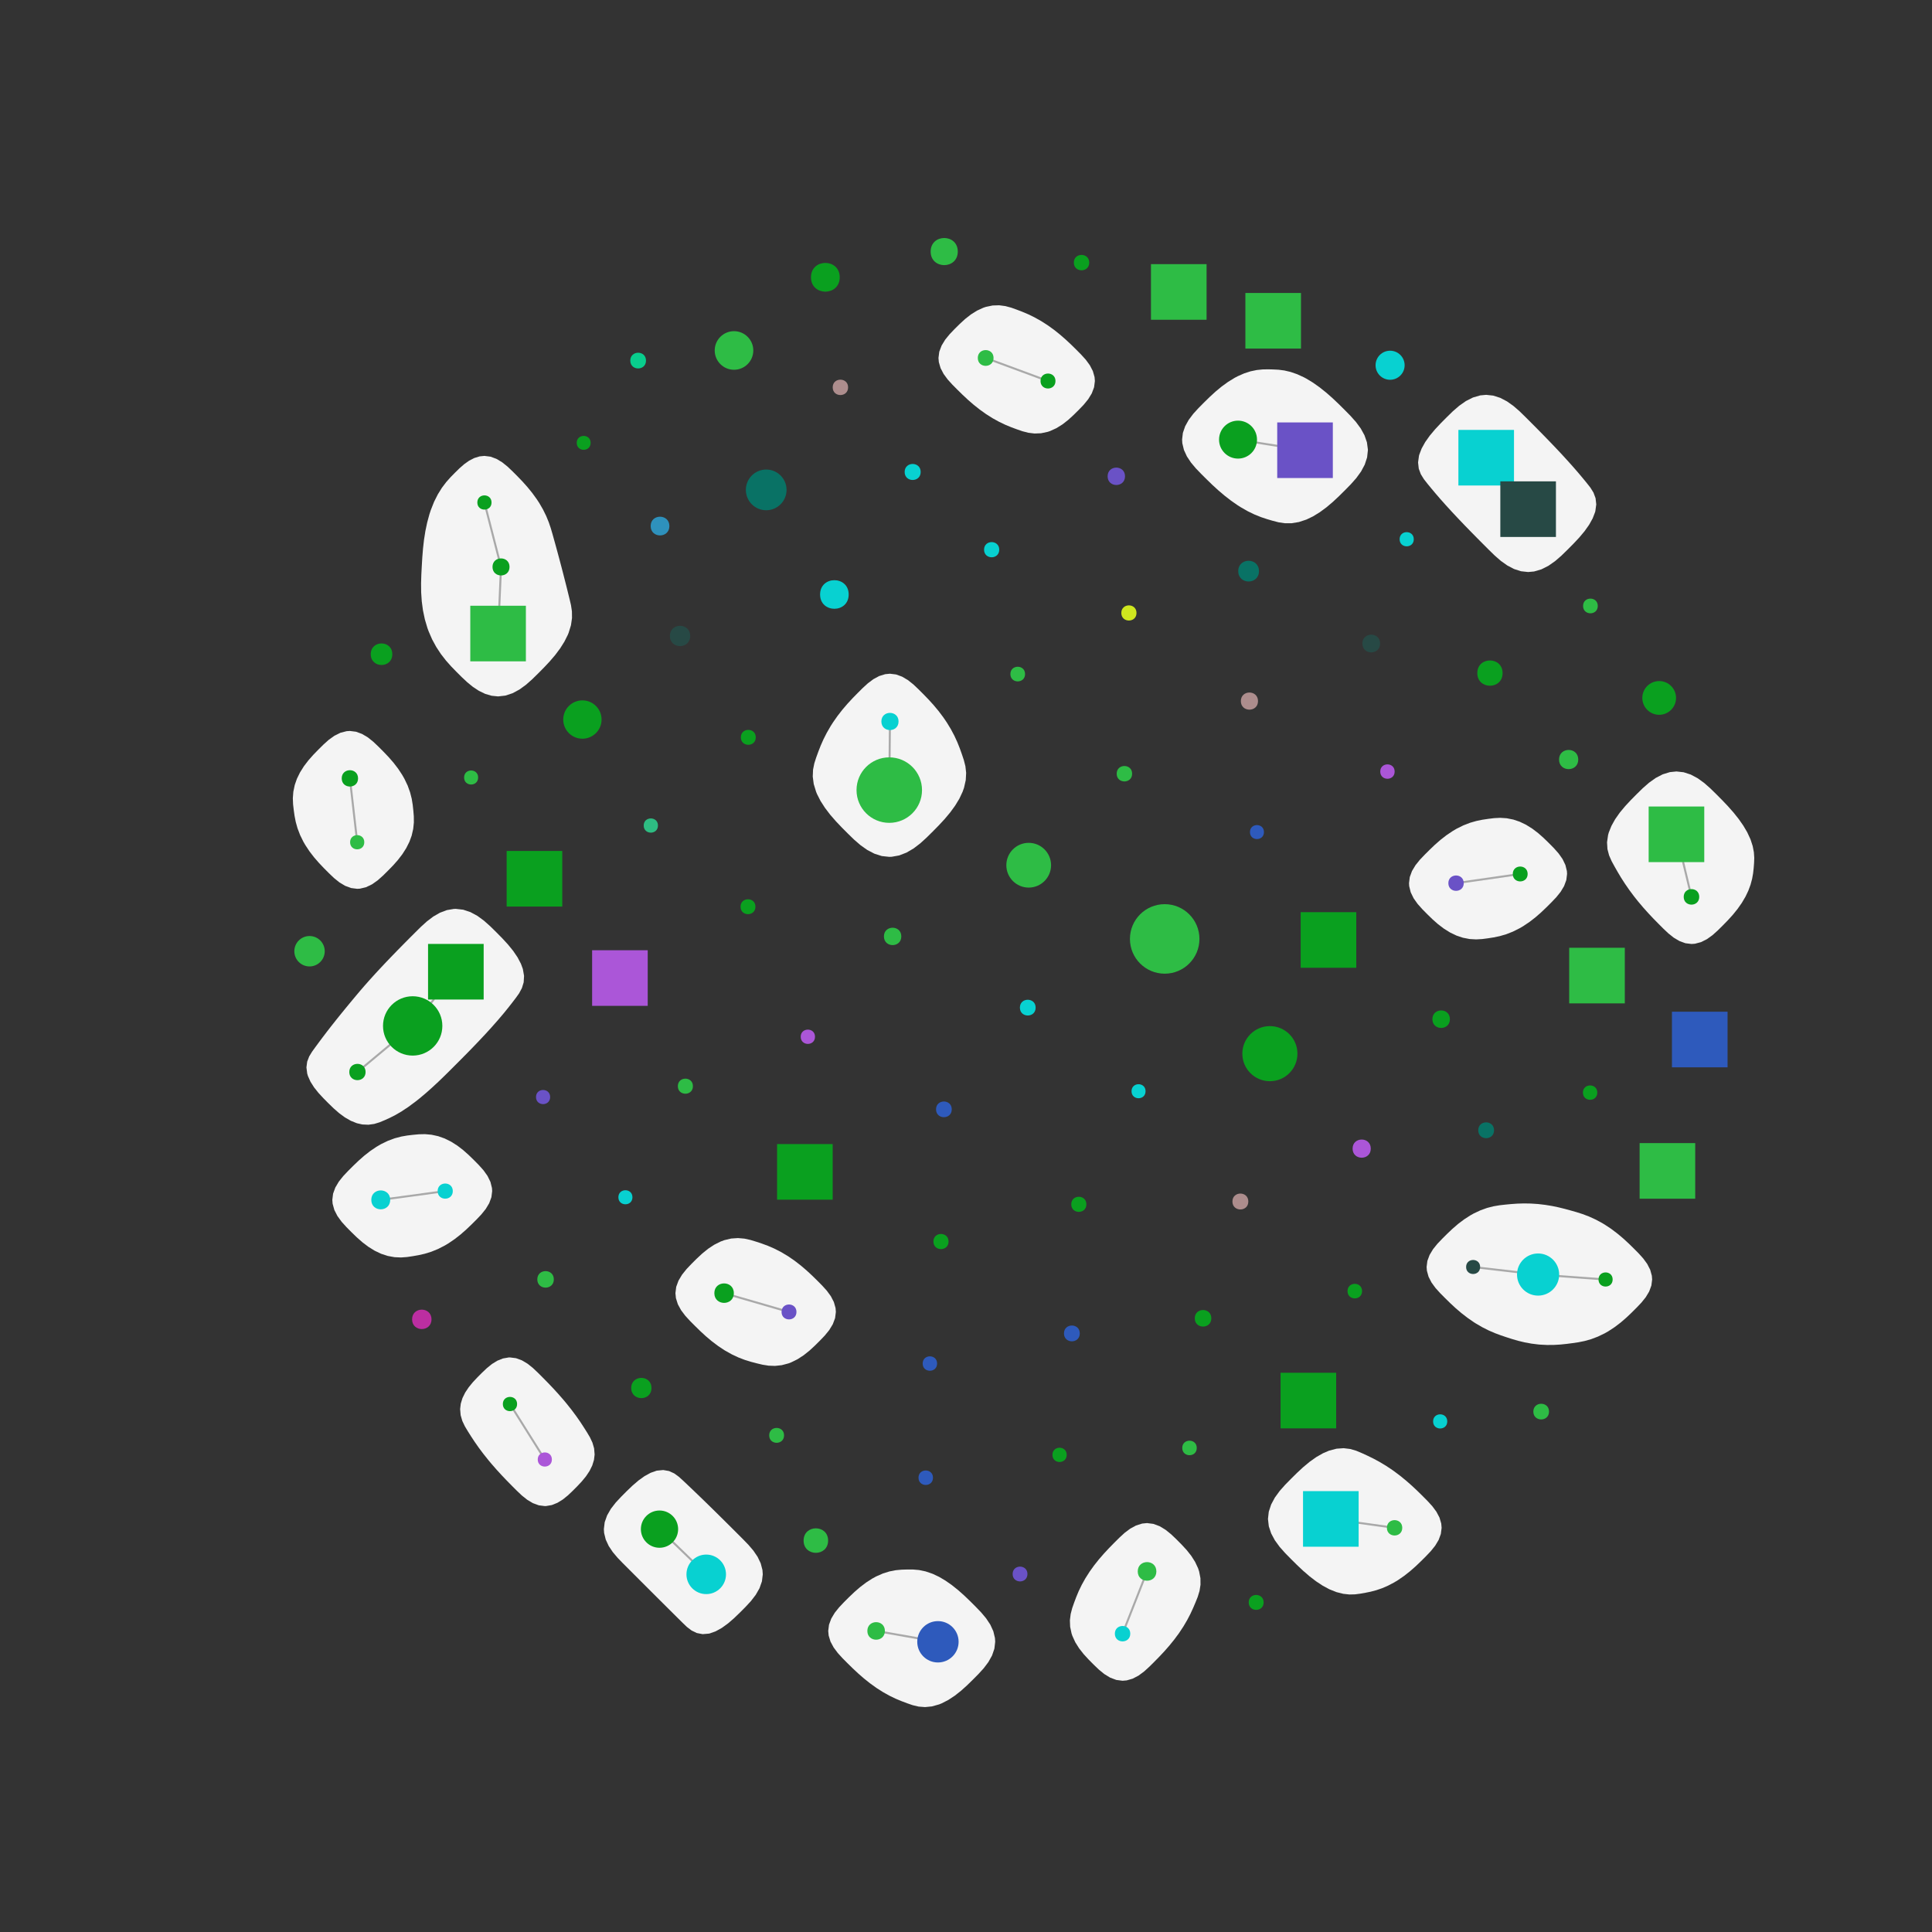 <?xml version="1.0" encoding="UTF-8"?>
<svg xmlns="http://www.w3.org/2000/svg" xmlns:xlink="http://www.w3.org/1999/xlink" width="720pt" height="720pt" viewBox="0 0 720 720" version="1.1">
<rect x="0" y="0" width="720" height="720" fill="#333333" stroke="none"/>
<g id="surface26">
<path style=" stroke:none;fill-rule:nonzero;fill:rgb(95.686%,95.686%,95.686%);fill-opacity:1;" d="M 569.488 213.176 L 566.852 212.891 L 564.246 212.055 L 561.723 210.73 L 559.316 209.02 L 557.039 207.035 L 554.863 204.914 L 552.703 202.754 L 550.508 200.543 L 548.273 198.273 L 546.031 195.969 L 543.828 193.668 L 541.719 191.426 L 541.211 190.883 L 538.883 188.34 L 536.793 185.992 L 534.965 183.875 L 533.391 181.996 L 531.984 180.285 L 530.652 178.586 L 529.504 176.738 L 528.73 174.656 L 528.473 172.34 L 528.816 169.824 L 528.922 169.438 L 529.809 167.133 L 531.133 164.754 L 532.832 162.359 L 534.809 160 L 536.957 157.703 L 539.184 155.461 L 541.441 153.258 L 543.809 151.207 L 546.312 149.457 L 548.941 148.133 L 551.652 147.348 L 553.859 147.145 L 556.5 147.434 L 559.105 148.27 L 561.629 149.59 L 564.035 151.305 L 566.312 153.285 L 568.488 155.41 L 570.648 157.57 L 572.844 159.777 L 575.078 162.047 L 577.32 164.355 L 579.523 166.652 L 581.633 168.895 L 582.141 169.438 L 584.465 171.98 L 586.559 174.328 L 588.387 176.445 L 589.961 178.324 L 591.363 180.035 L 592.699 181.734 L 593.848 183.582 L 594.621 185.664 L 594.879 187.98 L 594.535 190.496 L 594.43 190.883 L 593.543 193.188 L 592.219 195.566 L 590.52 197.961 L 588.543 200.32 L 586.391 202.617 L 584.168 204.859 L 581.91 207.062 L 579.543 209.113 L 577.039 210.867 L 574.41 212.188 L 571.699 212.977 Z M 569.488 213.176 "/>
<path style=" stroke:none;fill-rule:nonzero;fill:rgb(95.686%,95.686%,95.686%);fill-opacity:1;" d="M 264.191 608.801 L 261.848 609 L 259.68 608.582 L 257.734 607.641 L 256.004 606.324 L 254.426 604.812 L 252.836 603.238 L 251.098 601.512 L 249.141 599.566 L 246.973 597.41 L 244.82 595.266 L 242.723 593.172 L 240.562 591.016 L 238.391 588.848 L 232.172 582.629 L 230.195 580.582 L 228.375 578.43 L 226.852 576.148 L 225.742 573.758 L 225.137 571.305 L 225.039 569.863 L 225.352 567.281 L 226.25 564.742 L 227.652 562.301 L 229.441 559.992 L 231.465 557.816 L 233.566 555.707 L 235.715 553.648 L 237.926 551.746 L 240.191 550.121 L 242.457 548.879 L 244.66 548.102 L 244.82 548.066 L 247.164 547.836 L 249.328 548.211 L 251.277 549.102 L 253.008 550.367 L 254.598 551.812 L 256.199 553.324 L 257.965 555.004 L 259.957 556.914 L 262.164 559.047 L 264.191 561.023 L 266.301 563.09 L 268.473 565.234 L 270.656 567.398 L 272.809 569.539 L 274.898 571.625 L 276.938 573.664 L 278.938 575.73 L 280.785 577.898 L 282.344 580.195 L 283.492 582.602 L 284.141 585.078 L 284.262 586.711 L 283.949 589.32 L 283.051 591.883 L 281.641 594.348 L 279.844 596.684 L 277.809 598.883 L 275.684 601.012 L 273.523 603.09 L 271.293 605.016 L 269.016 606.668 L 266.738 607.93 L 264.52 608.727 Z M 264.191 608.801 "/>
<path style=" stroke:none;fill-rule:nonzero;fill:rgb(95.686%,95.686%,95.686%);fill-opacity:1;" d="M 495.32 592.223 L 492.871 590.898 L 490.402 589.266 L 487.957 587.383 L 485.582 585.324 L 483.301 583.172 L 481.094 580.984 L 478.922 578.773 L 476.879 576.465 L 475.105 574.027 L 473.727 571.461 L 472.848 568.812 L 472.539 566.125 L 472.535 566.062 L 472.84 563.352 L 473.719 560.684 L 475.105 558.098 L 476.895 555.641 L 478.957 553.316 L 481.145 551.09 L 483.371 548.891 L 485.676 546.754 L 488.07 544.766 L 490.535 543.016 L 493.027 541.59 L 495.32 540.609 L 498.098 539.883 L 500.746 539.699 L 503.203 539.996 L 505.453 540.66 L 507.539 541.539 L 509.598 542.484 L 511.746 543.531 L 514.027 544.758 L 516.414 546.184 L 518.844 547.797 L 519.562 548.305 L 521.887 550.055 L 524.148 551.91 L 526.305 553.812 L 528.32 555.711 L 530.215 557.574 L 532.051 559.422 L 533.797 561.34 L 535.309 563.383 L 536.449 565.539 L 537.109 567.773 L 537.25 569.371 L 536.961 571.652 L 536.137 573.891 L 534.852 576.035 L 533.23 578.055 L 531.422 579.957 L 529.555 581.82 L 527.602 583.688 L 525.512 585.527 L 523.289 587.277 L 520.977 588.871 L 519.562 589.73 L 517.301 590.918 L 515.059 591.887 L 512.887 592.629 L 510.82 593.176 L 508.867 593.574 L 506.965 593.91 L 504.996 594.168 L 502.871 594.219 L 500.566 593.965 L 498.102 593.344 L 495.523 592.32 Z M 495.32 592.223 "/>
<path style=" stroke:none;fill-rule:nonzero;fill:rgb(95.686%,95.686%,95.686%);fill-opacity:1;" d="M 573.301 501.047 L 570.711 500.723 L 568.184 500.258 L 565.777 499.68 L 563.527 499.031 L 561.41 498.348 L 559.316 497.641 L 557.133 496.828 L 554.82 495.832 L 552.41 494.621 L 549.965 493.195 L 549.219 492.719 L 546.871 491.094 L 544.59 489.324 L 542.43 487.477 L 540.418 485.605 L 538.531 483.758 L 536.699 481.91 L 534.969 479.992 L 533.48 477.949 L 532.375 475.789 L 531.762 473.555 L 531.652 472.172 L 531.941 469.898 L 532.77 467.672 L 534.055 465.535 L 535.676 463.527 L 537.48 461.637 L 539.344 459.781 L 541.297 457.93 L 543.395 456.121 L 545.637 454.43 L 547.973 452.922 L 549.219 452.223 L 551.727 451.047 L 554.207 450.156 L 556.602 449.547 L 558.867 449.164 L 561.02 448.922 L 563.172 448.719 L 565.449 448.559 L 567.891 448.484 L 570.469 448.527 L 573.117 448.699 L 573.301 448.719 L 575.887 449.023 L 578.43 449.441 L 580.879 449.953 L 583.184 450.523 L 585.367 451.117 L 587.52 451.73 L 589.762 452.445 L 592.125 453.34 L 594.582 454.457 L 597.074 455.793 L 598.023 456.363 L 600.418 457.949 L 602.727 459.688 L 604.906 461.516 L 606.93 463.379 L 608.82 465.227 L 610.652 467.074 L 612.387 468.996 L 613.875 471.043 L 614.98 473.203 L 615.598 475.438 L 615.707 476.824 L 615.418 479.094 L 614.594 481.316 L 613.316 483.449 L 611.699 485.453 L 609.898 487.344 L 608.043 489.195 L 606.094 491.043 L 603.988 492.863 L 601.734 494.578 L 599.371 496.129 L 598.023 496.895 L 595.496 498.113 L 592.984 499.066 L 590.543 499.754 L 588.227 500.223 L 586.016 500.547 L 583.82 500.832 L 581.52 501.07 L 579.07 501.215 L 576.504 501.23 L 573.879 501.098 Z M 573.301 501.047 "/>
<path style=" stroke:none;fill-rule:nonzero;fill:rgb(95.686%,95.686%,95.686%);fill-opacity:1;" d="M 418.344 626.367 L 416.02 626.066 L 413.738 625.211 L 411.555 623.879 L 409.504 622.207 L 407.57 620.352 L 405.676 618.441 L 403.84 616.438 L 402.156 614.293 L 400.73 612.02 L 399.652 609.668 L 399.336 608.73 L 398.812 606.258 L 398.719 603.828 L 399.008 601.5 L 399.578 599.309 L 400.305 597.234 L 401.086 595.156 L 402 592.965 L 403.129 590.629 L 404.496 588.18 L 406.09 585.68 L 406.109 585.652 L 407.777 583.336 L 409.586 581.066 L 411.477 578.891 L 413.387 576.844 L 415.277 574.918 L 417.16 573.043 L 419.109 571.254 L 421.18 569.695 L 423.371 568.504 L 425.645 567.789 L 427.473 567.609 L 429.836 567.91 L 432.156 568.773 L 434.375 570.113 L 436.465 571.801 L 438.434 573.68 L 440.355 575.617 L 442.223 577.641 L 443.938 579.801 L 445.387 582.082 L 446.488 584.441 L 446.887 585.652 L 447.367 588.141 L 447.395 590.578 L 447.027 592.906 L 446.363 595.094 L 445.535 597.16 L 444.656 599.223 L 443.652 601.398 L 442.453 603.707 L 441.035 606.121 L 439.41 608.582 L 439.305 608.73 L 437.598 611.035 L 435.773 613.285 L 433.887 615.434 L 431.992 617.453 L 430.129 619.348 L 428.273 621.188 L 426.348 622.934 L 424.301 624.445 L 422.137 625.582 L 419.895 626.234 Z M 418.344 626.367 "/>
<path style=" stroke:none;fill-rule:nonzero;fill:rgb(95.686%,95.686%,95.686%);fill-opacity:1;" d="M 142.008 467.234 L 139.617 466.094 L 137.285 464.645 L 135.059 462.961 L 132.973 461.125 L 131.012 459.227 L 129.109 457.309 L 127.305 455.309 L 125.758 453.184 L 124.605 450.938 L 123.961 448.613 L 123.844 447.156 L 124.133 444.836 L 124.965 442.555 L 126.262 440.367 L 127.898 438.309 L 129.734 436.367 L 131.633 434.473 L 133.609 432.578 L 135.719 430.719 L 137.957 428.965 L 140.293 427.383 L 142.008 426.383 L 144.574 425.141 L 147.098 424.207 L 149.516 423.566 L 151.789 423.168 L 153.949 422.914 L 156.109 422.715 L 158.383 422.664 L 160.793 422.879 L 163.297 423.422 L 165.73 424.285 L 168.109 425.465 L 170.426 426.934 L 172.621 428.617 L 174.668 430.434 L 176.586 432.301 L 178.453 434.188 L 180.207 436.156 L 181.699 438.258 L 182.781 440.473 L 183.348 442.762 L 183.418 443.887 L 183.133 446.168 L 182.309 448.402 L 181.023 450.547 L 179.402 452.562 L 177.598 454.465 L 175.73 456.324 L 173.777 458.188 L 171.688 460.023 L 169.457 461.766 L 167.133 463.352 L 165.73 464.188 L 163.203 465.48 L 160.707 466.492 L 158.309 467.234 L 156.043 467.75 L 153.887 468.129 L 151.734 468.453 L 149.461 468.621 L 147.043 468.516 L 144.523 468.059 Z M 142.008 467.234 "/>
<path style=" stroke:none;fill-rule:nonzero;fill:rgb(95.686%,95.686%,95.686%);fill-opacity:1;" d="M 331.406 319.324 L 328.621 319.023 L 325.871 318.145 L 323.207 316.758 L 320.668 314.961 L 318.262 312.875 L 315.961 310.637 L 313.695 308.359 L 311.469 306.012 L 309.352 303.574 L 307.434 301.051 L 305.785 298.484 L 304.484 295.926 L 304.141 295.094 L 303.254 292.191 L 302.891 289.418 L 303 286.828 L 303.48 284.449 L 304.191 282.242 L 304.977 280.086 L 305.852 277.852 L 306.898 275.492 L 308.145 273.035 L 309.594 270.535 L 310.461 269.184 L 312.148 266.777 L 313.961 264.449 L 315.848 262.246 L 317.746 260.195 L 319.621 258.281 L 321.484 256.426 L 323.414 254.66 L 325.465 253.121 L 327.637 251.945 L 329.887 251.246 L 331.66 251.074 L 333.941 251.355 L 336.18 252.168 L 338.328 253.438 L 340.352 255.039 L 342.258 256.84 L 344.121 258.703 L 346.004 260.645 L 347.898 262.73 L 349.766 264.969 L 351.539 267.324 L 352.809 269.184 L 354.336 271.688 L 355.66 274.18 L 356.773 276.602 L 357.691 278.906 L 358.473 281.098 L 359.195 283.262 L 359.777 285.543 L 360.055 288.027 L 359.91 290.715 L 359.27 293.562 L 358.723 295.094 L 357.527 297.641 L 355.973 300.207 L 354.125 302.75 L 352.059 305.219 L 349.859 307.594 L 347.602 309.887 L 345.32 312.141 L 342.957 314.293 L 340.461 316.199 L 337.836 317.734 L 335.113 318.793 L 332.34 319.289 Z M 331.406 319.324 "/>
<path style=" stroke:none;fill-rule:nonzero;fill:rgb(95.686%,95.686%,95.686%);fill-opacity:1;" d="M 349.977 635.18 L 347.301 635.93 L 344.734 636.184 L 342.34 635.996 L 340.133 635.473 L 338.074 634.762 L 336.023 633.988 L 333.859 633.09 L 331.551 631.98 L 329.133 630.637 L 326.664 629.066 L 326.543 628.98 L 324.234 627.32 L 321.977 625.52 L 319.812 623.637 L 317.773 621.734 L 315.855 619.852 L 313.992 617.977 L 312.219 616.031 L 310.676 613.965 L 309.504 611.781 L 308.816 609.516 L 308.656 607.801 L 308.945 605.484 L 309.785 603.207 L 311.09 601.027 L 312.734 598.977 L 314.57 597.039 L 316.469 595.148 L 318.445 593.27 L 320.555 591.445 L 322.781 589.754 L 325.094 588.273 L 326.543 587.484 L 329.051 586.383 L 331.512 585.617 L 333.859 585.164 L 336.059 584.965 L 338.145 584.906 L 340.242 584.91 L 342.496 585.105 L 344.949 585.617 L 347.574 586.516 L 349.977 587.652 L 352.359 589.059 L 354.742 590.73 L 357.086 592.605 L 359.34 594.609 L 361.496 596.676 L 363.582 598.758 L 365.621 600.871 L 367.492 603.098 L 369.059 605.457 L 370.188 607.926 L 370.793 610.461 L 370.879 611.848 L 370.578 614.426 L 369.707 616.961 L 368.34 619.406 L 366.59 621.723 L 364.594 623.91 L 362.5 626.02 L 360.363 628.105 L 358.137 630.109 L 355.805 631.945 L 353.406 633.523 L 350.996 634.766 Z M 349.977 635.18 "/>
<path style=" stroke:none;fill-rule:nonzero;fill:rgb(95.686%,95.686%,95.686%);fill-opacity:1;" d="M 203.035 561.27 L 200.789 560.988 L 198.582 560.176 L 196.469 558.914 L 194.477 557.324 L 192.602 555.543 L 190.762 553.703 L 188.887 551.797 L 186.965 549.781 L 185.023 547.66 L 183.125 545.484 L 181.938 544.062 L 180.078 541.727 L 178.383 539.457 L 176.887 537.316 L 175.574 535.324 L 174.387 533.449 L 173.254 531.562 L 172.297 529.555 L 171.668 527.391 L 171.477 525.109 L 171.715 523.094 L 172.352 521.02 L 173.363 518.965 L 174.691 516.977 L 176.246 515.078 L 177.934 513.281 L 179.672 511.539 L 181.453 509.852 L 183.336 508.328 L 185.332 507.098 L 187.414 506.262 L 189.543 505.891 L 190.051 505.875 L 192.301 506.156 L 194.508 506.965 L 196.621 508.227 L 198.613 509.82 L 200.492 511.602 L 202.332 513.441 L 204.207 515.348 L 206.133 517.367 L 208.07 519.488 L 209.969 521.664 L 211.164 523.094 L 213.023 525.434 L 214.715 527.703 L 216.211 529.844 L 217.516 531.836 L 218.703 533.711 L 219.832 535.598 L 220.781 537.609 L 221.41 539.773 L 221.598 542.055 L 221.359 544.062 L 220.719 546.137 L 219.707 548.188 L 218.379 550.18 L 216.824 552.074 L 215.137 553.871 L 213.402 555.613 L 211.621 557.301 L 209.738 558.82 L 207.742 560.051 L 205.66 560.887 L 203.535 561.254 Z M 203.035 561.27 "/>
<path style=" stroke:none;fill-rule:nonzero;fill:rgb(95.686%,95.686%,95.686%);fill-opacity:1;" d="M 185.625 259.531 L 183.203 259.289 L 180.809 258.582 L 178.477 257.453 L 176.234 255.977 L 174.102 254.234 L 172.07 252.328 L 170.094 250.359 L 168.125 248.332 L 166.184 246.148 L 164.32 243.746 L 162.582 241.109 L 161.027 238.25 L 159.703 235.191 L 159.297 234.07 L 158.336 230.84 L 157.633 227.5 L 157.18 224.105 L 156.953 220.719 L 156.922 217.391 L 157.02 214.141 L 157.188 210.941 L 157.379 207.73 L 157.641 204.473 L 158.012 201.188 L 158.527 197.918 L 159.199 194.723 L 160.027 191.676 L 160.535 190.121 L 161.762 187.02 L 163.164 184.23 L 164.695 181.77 L 166.305 179.645 L 167.945 177.805 L 169.59 176.133 L 171.25 174.508 L 172.988 172.988 L 174.828 171.684 L 176.758 170.688 L 178.75 170.078 L 180.535 169.902 L 182.793 170.184 L 185.012 171.004 L 187.137 172.277 L 189.137 173.883 L 191.023 175.676 L 192.871 177.527 L 194.73 179.461 L 196.586 181.539 L 198.383 183.754 L 200.055 186.066 L 200.973 187.469 L 202.387 189.918 L 203.574 192.344 L 204.527 194.68 L 205.277 196.895 L 205.891 198.996 L 206.473 201.082 L 207.082 203.277 L 207.723 205.629 L 208.395 208.117 L 209.074 210.68 L 209.254 211.363 L 209.926 213.945 L 210.574 216.484 L 211.191 218.922 L 211.758 221.215 L 212.293 223.387 L 212.797 225.543 L 213.141 227.832 L 213.172 230.324 L 212.785 233 L 211.918 235.82 L 211.582 236.633 L 210.332 239.125 L 208.754 241.633 L 206.906 244.102 L 204.867 246.488 L 202.719 248.777 L 200.531 250.988 L 198.316 253.16 L 196.008 255.203 L 193.562 256.977 L 190.996 258.352 L 188.344 259.227 L 185.652 259.531 Z M 185.625 259.531 "/>
<path style=" stroke:none;fill-rule:nonzero;fill:rgb(95.686%,95.686%,95.686%);fill-opacity:1;" d="M 293.828 508.102 L 291.316 508.766 L 288.832 509.031 L 286.438 508.945 L 284.176 508.586 L 282.023 508.074 L 279.875 507.512 L 277.617 506.816 L 275.215 505.898 L 272.711 504.723 L 270.16 503.293 L 269.965 503.172 L 267.602 501.602 L 265.293 499.859 L 263.086 498.008 L 261.02 496.105 L 259.074 494.207 L 257.191 492.316 L 255.391 490.355 L 253.82 488.273 L 252.617 486.07 L 251.895 483.781 L 251.711 481.918 L 252.008 479.555 L 252.863 477.238 L 254.195 475.016 L 255.875 472.926 L 257.75 470.953 L 259.684 469.031 L 261.703 467.152 L 263.863 465.402 L 266.16 463.883 L 268.543 462.688 L 269.965 462.16 L 272.504 461.562 L 275.004 461.391 L 277.402 461.598 L 279.664 462.09 L 281.805 462.742 L 283.938 463.449 L 286.176 464.277 L 288.543 465.305 L 291.008 466.562 L 293.504 468.043 L 293.828 468.25 L 296.18 469.871 L 298.461 471.641 L 300.629 473.492 L 302.652 475.367 L 304.547 477.223 L 306.387 479.078 L 308.129 481.004 L 309.629 483.051 L 310.75 485.219 L 311.387 487.461 L 311.504 488.926 L 311.211 491.234 L 310.359 493.5 L 309.043 495.668 L 307.387 497.703 L 305.543 499.629 L 303.648 501.508 L 301.656 503.344 L 299.512 505.055 L 297.23 506.539 L 294.852 507.711 Z M 293.828 508.102 "/>
<path style=" stroke:none;fill-rule:nonzero;fill:rgb(95.686%,95.686%,95.686%);fill-opacity:1;" d="M 390.453 160.938 L 387.98 161.461 L 385.547 161.559 L 383.215 161.273 L 381.02 160.707 L 378.941 159.988 L 376.859 159.215 L 374.664 158.309 L 372.328 157.191 L 369.887 155.844 L 367.426 154.285 L 365.113 152.629 L 362.855 150.84 L 360.703 148.973 L 358.68 147.082 L 356.777 145.215 L 354.93 143.355 L 353.176 141.422 L 351.664 139.367 L 350.527 137.195 L 349.875 134.945 L 349.742 133.406 L 350.043 131.074 L 350.902 128.789 L 352.23 126.602 L 353.906 124.547 L 355.766 122.605 L 357.68 120.711 L 359.684 118.871 L 361.832 117.188 L 364.105 115.762 L 366.461 114.684 L 367.426 114.359 L 369.902 113.848 L 372.336 113.766 L 374.668 114.07 L 376.863 114.66 L 378.941 115.406 L 381.02 116.203 L 383.211 117.133 L 385.539 118.27 L 387.969 119.629 L 390.438 121.207 L 390.453 121.219 L 392.762 122.879 L 395.012 124.676 L 397.16 126.543 L 399.176 128.426 L 401.07 130.289 L 402.906 132.141 L 404.652 134.066 L 406.152 136.117 L 407.273 138.281 L 407.91 140.523 L 408.031 141.992 L 407.734 144.316 L 406.875 146.594 L 405.547 148.77 L 403.875 150.816 L 402.023 152.746 L 400.117 154.633 L 398.117 156.465 L 395.973 158.145 L 393.699 159.562 L 391.348 160.633 Z M 390.453 160.938 "/>
<path style=" stroke:none;fill-rule:nonzero;fill:rgb(95.686%,95.686%,95.686%);fill-opacity:1;" d="M 133.117 331.234 L 130.844 330.945 L 128.617 330.117 L 126.48 328.832 L 124.473 327.215 L 122.578 325.406 L 120.723 323.547 L 118.867 321.594 L 117.051 319.504 L 115.336 317.277 L 113.801 314.953 L 113.066 313.691 L 111.828 311.172 L 110.879 308.68 L 110.211 306.289 L 109.773 304.031 L 109.469 301.887 L 109.223 299.734 L 109.133 297.465 L 109.316 295.055 L 109.844 292.543 L 110.652 290.219 L 111.816 287.844 L 113.273 285.531 L 114.957 283.332 L 116.781 281.273 L 118.66 279.34 L 120.559 277.461 L 122.535 275.688 L 124.648 274.18 L 126.875 273.078 L 129.172 272.488 L 130.391 272.406 L 132.688 272.695 L 134.941 273.527 L 137.105 274.816 L 139.137 276.449 L 141.055 278.27 L 142.93 280.152 L 144.801 282.113 L 146.633 284.215 L 148.352 286.449 L 149.887 288.777 L 150.711 290.219 L 151.922 292.762 L 152.824 295.266 L 153.438 297.668 L 153.805 299.93 L 154.039 302.078 L 154.215 304.23 L 154.238 306.504 L 153.992 308.91 L 153.418 311.406 L 152.586 313.691 L 151.398 316.059 L 149.93 318.359 L 148.246 320.543 L 146.438 322.582 L 144.574 324.492 L 142.695 326.348 L 140.73 328.09 L 138.637 329.566 L 136.426 330.629 L 134.148 331.176 Z M 133.117 331.234 "/>
<path style=" stroke:none;fill-rule:nonzero;fill:rgb(95.686%,95.686%,95.686%);fill-opacity:1;" d="M 630.363 351.793 L 628.109 351.516 L 625.895 350.707 L 623.773 349.453 L 621.77 347.863 L 619.883 346.082 L 618.043 344.238 L 616.164 342.324 L 614.238 340.277 L 612.293 338.105 L 610.387 335.844 L 609.027 334.133 L 607.234 331.734 L 605.598 329.371 L 604.137 327.102 L 602.855 324.957 L 601.703 322.93 L 600.605 320.922 L 599.664 318.781 L 599.047 316.441 L 598.895 313.902 L 599.281 311.203 L 599.551 310.234 L 600.535 307.777 L 601.922 305.293 L 603.652 302.832 L 605.641 300.441 L 607.781 298.141 L 609.988 295.914 L 612.227 293.723 L 614.57 291.676 L 617.047 289.914 L 619.652 288.566 L 622.336 287.742 L 624.766 287.5 L 627.449 287.797 L 630.094 288.656 L 632.656 290.02 L 635.094 291.781 L 637.398 293.812 L 639.605 295.977 L 641.793 298.176 L 643.953 300.449 L 646.039 302.809 L 647.973 305.238 L 649.684 307.688 L 651.113 310.113 L 651.176 310.234 L 652.367 312.816 L 653.172 315.285 L 653.617 317.586 L 653.762 319.703 L 653.691 321.656 L 653.543 323.543 L 653.328 325.477 L 652.961 327.523 L 652.383 329.684 L 651.559 331.914 L 650.504 334.133 L 649.129 336.469 L 647.527 338.75 L 645.77 340.922 L 643.922 342.957 L 642.055 344.871 L 640.176 346.734 L 638.219 348.488 L 636.133 349.992 L 633.934 351.098 L 631.66 351.703 Z M 630.363 351.793 "/>
<path style=" stroke:none;fill-rule:nonzero;fill:rgb(95.686%,95.686%,95.686%);fill-opacity:1;" d="M 486.859 193.625 L 484.051 194.551 L 481.355 194.992 L 478.832 194.996 L 476.5 194.652 L 474.336 194.094 L 472.207 193.469 L 469.977 192.727 L 467.586 191.77 L 465.047 190.543 L 462.41 189.039 L 461.211 188.281 L 458.785 186.59 L 456.379 184.727 L 454.047 182.746 L 451.816 180.707 L 449.707 178.66 L 447.668 176.629 L 445.676 174.562 L 443.848 172.391 L 442.32 170.09 L 441.215 167.68 L 440.621 165.207 L 440.531 163.832 L 440.824 161.32 L 441.676 158.844 L 443.008 156.457 L 444.715 154.195 L 446.66 152.062 L 448.703 150.004 L 450.793 147.957 L 452.984 145.945 L 455.297 144.031 L 457.699 142.293 L 460.148 140.793 L 461.211 140.234 L 463.664 139.148 L 466.062 138.375 L 468.359 137.898 L 470.52 137.676 L 472.547 137.637 L 474.504 137.684 L 476.504 137.789 L 478.641 138.066 L 480.945 138.605 L 483.402 139.453 L 485.969 140.629 L 486.859 141.109 L 489.34 142.617 L 491.828 144.383 L 494.285 146.348 L 496.656 148.441 L 498.93 150.602 L 501.129 152.781 L 503.285 154.973 L 505.324 157.258 L 507.105 159.672 L 508.504 162.211 L 509.414 164.84 L 509.77 167.508 L 509.773 167.789 L 509.477 170.484 L 508.605 173.141 L 507.23 175.715 L 505.457 178.16 L 503.414 180.473 L 501.238 182.691 L 499.023 184.883 L 496.73 187.027 L 494.34 189.055 L 491.863 190.879 L 489.352 192.426 Z M 486.859 193.625 "/>
<path style=" stroke:none;fill-rule:nonzero;fill:rgb(95.686%,95.686%,95.686%);fill-opacity:1;" d="M 133.008 418.598 L 130.762 417.699 L 128.531 416.418 L 126.379 414.836 L 124.34 413.051 L 122.398 411.168 L 120.504 409.258 L 118.68 407.285 L 117.043 405.227 L 115.703 403.113 L 114.762 401.004 L 114.484 400.074 L 114.199 397.785 L 114.48 395.637 L 115.234 393.68 L 116.309 391.918 L 117.512 390.254 L 118.781 388.531 L 120.188 386.648 L 121.742 384.605 L 123.418 382.445 L 123.762 382.008 L 125.277 380.09 L 126.816 378.176 L 128.34 376.305 L 129.812 374.512 L 131.227 372.805 L 132.625 371.125 L 134.125 369.344 L 135.824 367.375 L 137.754 365.195 L 139.902 362.824 L 141.484 361.113 L 143.605 358.855 L 145.82 356.543 L 148.074 354.219 L 150.324 351.93 L 152.531 349.703 L 154.695 347.539 L 156.852 345.406 L 159.094 343.375 L 161.457 341.582 L 163.945 340.148 L 166.527 339.172 L 169.156 338.73 L 169.887 338.711 L 172.621 339.02 L 175.316 339.914 L 177.922 341.324 L 180.395 343.141 L 182.734 345.227 L 184.98 347.441 L 187.195 349.688 L 189.32 352 L 191.254 354.379 L 192.891 356.793 L 194.148 359.191 L 194.852 361.113 L 195.301 363.68 L 195.16 366.07 L 194.496 368.246 L 193.445 370.199 L 192.172 371.98 L 190.828 373.734 L 189.34 375.629 L 187.613 377.75 L 185.617 380.102 L 183.367 382.652 L 182.668 383.43 L 180.645 385.637 L 178.512 387.906 L 176.324 390.195 L 174.121 392.457 L 171.941 394.66 L 169.801 396.805 L 167.68 398.93 L 165.516 401.062 L 163.293 403.207 L 161.012 405.32 L 158.719 407.359 L 156.449 409.266 L 154.852 410.535 L 152.113 412.559 L 149.578 414.238 L 147.285 415.57 L 145.242 416.605 L 143.363 417.457 L 141.48 418.242 L 139.473 418.855 L 137.305 419.156 L 135.012 419.051 Z M 133.008 418.598 "/>
<path style=" stroke:none;fill-rule:nonzero;fill:rgb(95.686%,95.686%,95.686%);fill-opacity:1;" d="M 542.801 348.668 L 540.422 347.527 L 538.109 346.086 L 535.91 344.414 L 533.859 342.602 L 531.934 340.73 L 530.062 338.84 L 528.305 336.863 L 526.812 334.758 L 525.73 332.535 L 525.164 330.242 L 525.098 329.129 L 525.383 326.848 L 526.211 324.605 L 527.5 322.457 L 529.121 320.438 L 530.934 318.531 L 532.805 316.668 L 534.758 314.805 L 536.852 312.973 L 539.082 311.242 L 541.406 309.68 L 542.801 308.859 L 545.332 307.602 L 547.832 306.629 L 550.234 305.941 L 552.5 305.48 L 554.652 305.16 L 556.809 304.895 L 559.078 304.781 L 561.484 304.934 L 563.988 305.43 L 566.359 306.23 L 568.734 307.375 L 571.047 308.82 L 573.242 310.492 L 575.285 312.301 L 577.207 314.168 L 579.07 316.059 L 580.824 318.027 L 582.309 320.133 L 583.379 322.348 L 583.938 324.637 L 584 325.707 L 583.715 327.984 L 582.887 330.219 L 581.602 332.359 L 579.98 334.375 L 578.172 336.273 L 576.305 338.133 L 574.355 339.996 L 572.262 341.824 L 570.031 343.555 L 567.711 345.117 L 566.359 345.91 L 563.832 347.18 L 561.336 348.16 L 558.934 348.863 L 556.672 349.336 L 554.523 349.676 L 552.367 349.957 L 550.094 350.086 L 547.688 349.949 L 545.184 349.465 Z M 542.801 348.668 "/>
<path style="fill:none;stroke-width:0.75;stroke-linecap:round;stroke-linejoin:round;stroke:rgb(66.275%,66.275%,66.275%);stroke-opacity:1;stroke-miterlimit:10;" d="M 562.305 180.934 L 561.047 179.387 "/>
<path style="fill:none;stroke-width:0.75;stroke-linecap:round;stroke-linejoin:round;stroke:rgb(66.275%,66.275%,66.275%);stroke-opacity:1;stroke-miterlimit:10;" d="M 257.895 581.59 L 250.766 574.691 "/>
<path style="fill:none;stroke-width:0.75;stroke-linecap:round;stroke-linejoin:round;stroke:rgb(66.275%,66.275%,66.275%);stroke-opacity:1;stroke-miterlimit:10;" d="M 506.328 567.504 L 516.883 568.977 "/>
<path style="fill:none;stroke-width:0.75;stroke-linecap:round;stroke-linejoin:round;stroke:rgb(66.275%,66.275%,66.275%);stroke-opacity:1;stroke-miterlimit:10;" d="M 581.035 475.559 L 595.727 476.633 "/>
<path style="fill:none;stroke-width:0.75;stroke-linecap:round;stroke-linejoin:round;stroke:rgb(66.275%,66.275%,66.275%);stroke-opacity:1;stroke-miterlimit:10;" d="M 565.402 474.078 L 551.586 472.473 "/>
<path style="fill:none;stroke-width:0.75;stroke-linecap:round;stroke-linejoin:round;stroke:rgb(66.275%,66.275%,66.275%);stroke-opacity:1;stroke-miterlimit:10;" d="M 419.398 606.152 L 426.203 588.848 "/>
<path style="fill:none;stroke-width:0.75;stroke-linecap:round;stroke-linejoin:round;stroke:rgb(66.275%,66.275%,66.275%);stroke-opacity:1;stroke-miterlimit:10;" d="M 145.387 446.68 L 163.121 444.27 "/>
<path style="fill:none;stroke-width:0.75;stroke-linecap:round;stroke-linejoin:round;stroke:rgb(66.275%,66.275%,66.275%);stroke-opacity:1;stroke-miterlimit:10;" d="M 331.629 272.07 L 331.527 282.246 "/>
<path style="fill:none;stroke-width:0.75;stroke-linecap:round;stroke-linejoin:round;stroke:rgb(66.275%,66.275%,66.275%);stroke-opacity:1;stroke-miterlimit:10;" d="M 341.949 610.516 L 329.727 608.367 "/>
<path style="fill:none;stroke-width:0.75;stroke-linecap:round;stroke-linejoin:round;stroke:rgb(66.275%,66.275%,66.275%);stroke-opacity:1;stroke-miterlimit:10;" d="M 201.633 541.684 L 191.465 525.492 "/>
<path style="fill:none;stroke-width:0.75;stroke-linecap:round;stroke-linejoin:round;stroke:rgb(66.275%,66.275%,66.275%);stroke-opacity:1;stroke-miterlimit:10;" d="M 185.926 208.203 L 181.195 189.828 "/>
<path style="fill:none;stroke-width:0.75;stroke-linecap:round;stroke-linejoin:round;stroke:rgb(66.275%,66.275%,66.275%);stroke-opacity:1;stroke-miterlimit:10;" d="M 186.578 214.449 L 186.082 225.742 "/>
<path style="fill:none;stroke-width:0.75;stroke-linecap:round;stroke-linejoin:round;stroke:rgb(66.275%,66.275%,66.275%);stroke-opacity:1;stroke-miterlimit:10;" d="M 273.332 482.93 L 291.371 488.152 "/>
<path style="fill:none;stroke-width:0.75;stroke-linecap:round;stroke-linejoin:round;stroke:rgb(66.275%,66.275%,66.275%);stroke-opacity:1;stroke-miterlimit:10;" d="M 387.945 141.027 L 370.09 134.422 "/>
<path style="fill:none;stroke-width:0.75;stroke-linecap:round;stroke-linejoin:round;stroke:rgb(66.275%,66.275%,66.275%);stroke-opacity:1;stroke-miterlimit:10;" d="M 130.738 293.102 L 132.816 311.246 "/>
<path style="fill:none;stroke-width:0.75;stroke-linecap:round;stroke-linejoin:round;stroke:rgb(66.275%,66.275%,66.275%);stroke-opacity:1;stroke-miterlimit:10;" d="M 629.688 331.422 L 627.254 321.289 "/>
<path style="fill:none;stroke-width:0.75;stroke-linecap:round;stroke-linejoin:round;stroke:rgb(66.275%,66.275%,66.275%);stroke-opacity:1;stroke-miterlimit:10;" d="M 468.363 164.941 L 475.984 166.148 "/>
<path style="fill:none;stroke-width:0.75;stroke-linecap:round;stroke-linejoin:round;stroke:rgb(66.275%,66.275%,66.275%);stroke-opacity:1;stroke-miterlimit:10;" d="M 135.539 397.562 L 145.305 389.414 "/>
<path style="fill:none;stroke-width:0.75;stroke-linecap:round;stroke-linejoin:round;stroke:rgb(66.275%,66.275%,66.275%);stroke-opacity:1;stroke-miterlimit:10;" d="M 563.797 326.098 L 545.465 328.723 "/>
<path style="fill:none;stroke-width:0.75;stroke-linecap:round;stroke-linejoin:round;stroke:rgb(66.275%,66.275%,66.275%);stroke-opacity:1;stroke-miterlimit:10;" d="M 160.684 373.684 L 161.629 372.5 "/>
<path style=" stroke:none;fill-rule:nonzero;fill:rgb(3.137%,81.961%,81.961%);fill-opacity:1;" d="M 385.953 375.512 C 385.953 379.426 380.086 379.426 380.086 375.512 C 380.086 371.602 385.953 371.602 385.953 375.512 "/>
<path style=" stroke:none;fill-rule:nonzero;fill:rgb(3.137%,81.961%,81.961%);fill-opacity:1;" d="M 343.109 175.891 C 343.109 179.871 337.137 179.871 337.137 175.891 C 337.137 171.906 343.109 171.906 343.109 175.891 "/>
<path style=" stroke:none;fill-rule:nonzero;fill:rgb(3.137%,81.961%,81.961%);fill-opacity:1;" d="M 526.875 200.961 C 526.875 204.48 521.594 204.48 521.594 200.961 C 521.594 197.438 526.875 197.438 526.875 200.961 "/>
<path style=" stroke:none;fill-rule:nonzero;fill:rgb(3.137%,81.961%,81.961%);fill-opacity:1;" d="M 543.5 160.211 L 564.223 160.211 L 564.223 180.934 L 543.5 180.934 Z M 543.5 160.211 "/>
<path style=" stroke:none;fill-rule:nonzero;fill:rgb(3.137%,81.961%,81.961%);fill-opacity:1;" d="M 539.352 529.719 C 539.352 533.238 534.074 533.238 534.074 529.719 C 534.074 526.199 539.352 526.199 539.352 529.719 "/>
<path style=" stroke:none;fill-rule:nonzero;fill:rgb(3.137%,81.961%,81.961%);fill-opacity:1;" d="M 270.559 586.711 C 270.559 590.781 267.258 594.078 263.191 594.078 C 259.121 594.078 255.824 590.781 255.824 586.711 C 255.824 582.645 259.121 579.344 263.191 579.344 C 267.258 579.344 270.559 582.645 270.559 586.711 "/>
<path style=" stroke:none;fill-rule:nonzero;fill:rgb(3.137%,81.961%,81.961%);fill-opacity:1;" d="M 523.465 136.113 C 523.465 139.105 521.039 141.531 518.047 141.531 C 515.055 141.531 512.633 139.105 512.633 136.113 C 512.633 133.125 515.055 130.699 518.047 130.699 C 521.039 130.699 523.465 133.125 523.465 136.113 "/>
<path style=" stroke:none;fill-rule:nonzero;fill:rgb(3.137%,81.961%,81.961%);fill-opacity:1;" d="M 316.277 221.547 C 316.277 228.648 305.625 228.648 305.625 221.547 C 305.625 214.445 316.277 214.445 316.277 221.547 "/>
<path style=" stroke:none;fill-rule:nonzero;fill:rgb(3.137%,81.961%,81.961%);fill-opacity:1;" d="M 485.602 555.699 L 506.324 555.699 L 506.324 576.422 L 485.602 576.422 Z M 485.602 555.699 "/>
<path style=" stroke:none;fill-rule:nonzero;fill:rgb(3.137%,81.961%,81.961%);fill-opacity:1;" d="M 581.055 474.984 C 581.055 479.324 577.539 482.84 573.203 482.84 C 568.863 482.84 565.348 479.324 565.348 474.984 C 565.348 470.648 568.863 467.133 573.203 467.133 C 577.539 467.133 581.055 470.648 581.055 474.984 "/>
<path style=" stroke:none;fill-rule:nonzero;fill:rgb(3.137%,81.961%,81.961%);fill-opacity:1;" d="M 421.219 608.828 C 421.219 612.656 415.473 612.656 415.473 608.828 C 415.473 604.996 421.219 604.996 421.219 608.828 "/>
<path style=" stroke:none;fill-rule:nonzero;fill:rgb(3.137%,81.961%,81.961%);fill-opacity:1;" d="M 426.918 406.668 C 426.918 410.156 421.688 410.156 421.688 406.668 C 421.688 403.18 426.918 403.18 426.918 406.668 "/>
<path style=" stroke:none;fill-rule:nonzero;fill:rgb(3.137%,81.961%,81.961%);fill-opacity:1;" d="M 235.691 446.184 C 235.691 449.676 230.453 449.676 230.453 446.184 C 230.453 442.695 235.691 442.695 235.691 446.184 "/>
<path style=" stroke:none;fill-rule:nonzero;fill:rgb(3.137%,81.961%,81.961%);fill-opacity:1;" d="M 145.418 447.156 C 145.418 451.855 138.371 451.855 138.371 447.156 C 138.371 442.457 145.418 442.457 145.418 447.156 "/>
<path style=" stroke:none;fill-rule:nonzero;fill:rgb(3.137%,81.961%,81.961%);fill-opacity:1;" d="M 372.387 204.855 C 372.387 208.625 366.73 208.625 366.73 204.855 C 366.73 201.082 372.387 201.082 372.387 204.855 "/>
<path style=" stroke:none;fill-rule:nonzero;fill:rgb(3.137%,81.961%,81.961%);fill-opacity:1;" d="M 334.863 268.871 C 334.863 273.141 328.461 273.141 328.461 268.871 C 328.461 264.602 334.863 264.602 334.863 268.871 "/>
<path style=" stroke:none;fill-rule:nonzero;fill:rgb(3.137%,81.961%,81.961%);fill-opacity:1;" d="M 168.746 443.887 C 168.746 447.656 163.094 447.656 163.094 443.887 C 163.094 440.121 168.746 440.121 168.746 443.887 "/>
<path style=" stroke:none;fill-rule:nonzero;fill:rgb(18.039%,73.725%,50.98%);fill-opacity:1;" d="M 245.199 307.652 C 245.199 311.191 239.891 311.191 239.891 307.652 C 239.891 304.117 245.199 304.117 245.199 307.652 "/>
<path style=" stroke:none;fill-rule:nonzero;fill:rgb(18.039%,56.863%,73.725%);fill-opacity:1;" d="M 249.461 196.047 C 249.461 200.699 242.484 200.699 242.484 196.047 C 242.484 191.395 249.461 191.395 249.461 196.047 "/>
<path style=" stroke:none;fill-rule:nonzero;fill:rgb(18.039%,35.294%,73.725%);fill-opacity:1;" d="M 623.086 377.035 L 643.809 377.035 L 643.809 397.758 L 623.086 397.758 Z M 623.086 377.035 "/>
<path style=" stroke:none;fill-rule:nonzero;fill:rgb(18.039%,35.294%,73.725%);fill-opacity:1;" d="M 471.039 310.094 C 471.039 313.566 465.824 313.566 465.824 310.094 C 465.824 306.617 471.039 306.617 471.039 310.094 "/>
<path style=" stroke:none;fill-rule:nonzero;fill:rgb(18.039%,35.294%,73.725%);fill-opacity:1;" d="M 354.691 413.422 C 354.691 417.324 348.836 417.324 348.836 413.422 C 348.836 409.52 354.691 409.52 354.691 413.422 "/>
<path style=" stroke:none;fill-rule:nonzero;fill:rgb(18.039%,35.294%,73.725%);fill-opacity:1;" d="M 357.246 611.848 C 357.246 616.105 353.797 619.555 349.539 619.555 C 345.281 619.555 341.832 616.105 341.832 611.848 C 341.832 607.59 345.281 604.141 349.539 604.141 C 353.797 604.141 357.246 607.59 357.246 611.848 "/>
<path style=" stroke:none;fill-rule:nonzero;fill:rgb(18.039%,35.294%,73.725%);fill-opacity:1;" d="M 347.695 550.699 C 347.695 554.297 342.301 554.297 342.301 550.699 C 342.301 547.105 347.695 547.105 347.695 550.699 "/>
<path style=" stroke:none;fill-rule:nonzero;fill:rgb(18.039%,35.294%,73.725%);fill-opacity:1;" d="M 349.23 508.152 C 349.23 511.734 343.855 511.734 343.855 508.152 C 343.855 504.57 349.23 504.57 349.23 508.152 "/>
<path style=" stroke:none;fill-rule:nonzero;fill:rgb(18.039%,35.294%,73.725%);fill-opacity:1;" d="M 402.406 496.926 C 402.406 500.855 396.512 500.855 396.512 496.926 C 396.512 492.996 402.406 492.996 402.406 496.926 "/>
<path style=" stroke:none;fill-rule:nonzero;fill:rgb(3.529%,80.784%,55.294%);fill-opacity:1;" d="M 240.746 134.383 C 240.746 138.285 234.891 138.285 234.891 134.383 C 234.891 130.477 240.746 130.477 240.746 134.383 "/>
<path style=" stroke:none;fill-rule:nonzero;fill:rgb(3.529%,44.706%,39.608%);fill-opacity:1;" d="M 293.125 182.57 C 293.125 186.758 289.73 190.152 285.543 190.152 C 281.355 190.152 277.957 186.758 277.957 182.57 C 277.957 178.383 281.355 174.984 285.543 174.984 C 289.73 174.984 293.125 178.383 293.125 182.57 "/>
<path style=" stroke:none;fill-rule:nonzero;fill:rgb(3.529%,44.706%,39.608%);fill-opacity:1;" d="M 469.18 212.844 C 469.18 217.992 461.457 217.992 461.457 212.844 C 461.457 207.695 469.18 207.695 469.18 212.844 "/>
<path style=" stroke:none;fill-rule:nonzero;fill:rgb(3.529%,44.706%,39.608%);fill-opacity:1;" d="M 556.785 421.219 C 556.785 425.148 550.895 425.148 550.895 421.219 C 550.895 417.289 556.785 417.289 556.785 421.219 "/>
<path style=" stroke:none;fill-rule:nonzero;fill:rgb(67.059%,33.725%,84.706%);fill-opacity:1;" d="M 510.848 428.059 C 510.848 432.574 504.074 432.574 504.074 428.059 C 504.074 423.543 510.848 423.543 510.848 428.059 "/>
<path style=" stroke:none;fill-rule:nonzero;fill:rgb(67.059%,33.725%,84.706%);fill-opacity:1;" d="M 519.746 287.543 C 519.746 291.117 514.379 291.117 514.379 287.543 C 514.379 283.965 519.746 283.965 519.746 287.543 "/>
<path style=" stroke:none;fill-rule:nonzero;fill:rgb(67.059%,33.725%,84.706%);fill-opacity:1;" d="M 205.672 543.914 C 205.672 547.43 200.398 547.43 200.398 543.914 C 200.398 540.398 205.672 540.398 205.672 543.914 "/>
<path style=" stroke:none;fill-rule:nonzero;fill:rgb(67.059%,33.725%,84.706%);fill-opacity:1;" d="M 220.664 354.125 L 241.387 354.125 L 241.387 374.848 L 220.664 374.848 Z M 220.664 354.125 "/>
<path style=" stroke:none;fill-rule:nonzero;fill:rgb(67.059%,33.725%,84.706%);fill-opacity:1;" d="M 303.73 386.371 C 303.73 389.922 298.402 389.922 298.402 386.371 C 298.402 382.82 303.73 382.82 303.73 386.371 "/>
<path style=" stroke:none;fill-rule:nonzero;fill:rgb(3.922%,62.745%,12.157%);fill-opacity:1;" d="M 451.426 491.289 C 451.426 495.402 445.258 495.402 445.258 491.289 C 445.258 487.18 451.426 487.18 451.426 491.289 "/>
<path style=" stroke:none;fill-rule:nonzero;fill:rgb(3.922%,62.745%,12.157%);fill-opacity:1;" d="M 242.785 517.27 C 242.785 522.301 235.238 522.301 235.238 517.27 C 235.238 512.238 242.785 512.238 242.785 517.27 "/>
<path style=" stroke:none;fill-rule:nonzero;fill:rgb(3.922%,62.745%,12.157%);fill-opacity:1;" d="M 312.941 103.336 C 312.941 110.477 302.23 110.477 302.23 103.336 C 302.23 96.195 312.941 96.195 312.941 103.336 "/>
<path style=" stroke:none;fill-rule:nonzero;fill:rgb(3.922%,62.745%,12.157%);fill-opacity:1;" d="M 405.926 97.867 C 405.926 101.695 400.188 101.695 400.188 97.867 C 400.188 94.043 405.926 94.043 405.926 97.867 "/>
<path style=" stroke:none;fill-rule:nonzero;fill:rgb(3.922%,62.745%,12.157%);fill-opacity:1;" d="M 189.891 211.277 C 189.891 215.512 183.539 215.512 183.539 211.277 C 183.539 207.043 189.891 207.043 189.891 211.277 "/>
<path style=" stroke:none;fill-rule:nonzero;fill:rgb(3.922%,62.745%,12.157%);fill-opacity:1;" d="M 483.516 392.668 C 483.516 398.336 478.918 402.934 473.25 402.934 C 467.578 402.934 462.984 398.336 462.984 392.668 C 462.984 386.996 467.578 382.402 473.25 382.402 C 478.918 382.402 483.516 386.996 483.516 392.668 "/>
<path style=" stroke:none;fill-rule:nonzero;fill:rgb(3.922%,62.745%,12.157%);fill-opacity:1;" d="M 192.707 523.242 C 192.707 526.785 187.395 526.785 187.395 523.242 C 187.395 519.699 192.707 519.699 192.707 523.242 "/>
<path style=" stroke:none;fill-rule:nonzero;fill:rgb(3.922%,62.745%,12.157%);fill-opacity:1;" d="M 559.969 250.844 C 559.969 257.121 550.551 257.121 550.551 250.844 C 550.551 244.566 559.969 244.566 559.969 250.844 "/>
<path style=" stroke:none;fill-rule:nonzero;fill:rgb(3.922%,62.745%,12.157%);fill-opacity:1;" d="M 477.23 511.59 L 497.953 511.59 L 497.953 532.312 L 477.23 532.312 Z M 477.23 511.59 "/>
<path style=" stroke:none;fill-rule:nonzero;fill:rgb(3.922%,62.745%,12.157%);fill-opacity:1;" d="M 273.477 481.918 C 273.477 486.758 266.215 486.758 266.215 481.918 C 266.215 477.078 273.477 477.078 273.477 481.918 "/>
<path style=" stroke:none;fill-rule:nonzero;fill:rgb(3.922%,62.745%,12.157%);fill-opacity:1;" d="M 507.602 481.16 C 507.602 484.773 502.184 484.773 502.184 481.16 C 502.184 477.547 507.602 477.547 507.602 481.16 "/>
<path style=" stroke:none;fill-rule:nonzero;fill:rgb(3.922%,62.745%,12.157%);fill-opacity:1;" d="M 183.184 187.266 C 183.184 190.797 177.887 190.797 177.887 187.266 C 177.887 183.73 183.184 183.73 183.184 187.266 "/>
<path style=" stroke:none;fill-rule:nonzero;fill:rgb(3.922%,62.745%,12.157%);fill-opacity:1;" d="M 393.348 141.992 C 393.348 145.711 387.773 145.711 387.773 141.992 C 387.773 138.277 393.348 138.277 393.348 141.992 "/>
<path style=" stroke:none;fill-rule:nonzero;fill:rgb(3.922%,62.745%,12.157%);fill-opacity:1;" d="M 595.262 407.184 C 595.262 410.75 589.91 410.75 589.91 407.184 C 589.91 403.617 595.262 403.617 595.262 407.184 "/>
<path style=" stroke:none;fill-rule:nonzero;fill:rgb(3.922%,62.745%,12.157%);fill-opacity:1;" d="M 624.613 260.098 C 624.613 263.566 621.797 266.383 618.328 266.383 C 614.855 266.383 612.043 263.566 612.043 260.098 C 612.043 256.625 614.855 253.812 618.328 253.812 C 621.797 253.812 624.613 256.625 624.613 260.098 "/>
<path style=" stroke:none;fill-rule:nonzero;fill:rgb(3.922%,62.745%,12.157%);fill-opacity:1;" d="M 133.438 290.078 C 133.438 294.137 127.348 294.137 127.348 290.078 C 127.348 286.02 133.438 286.02 133.438 290.078 "/>
<path style=" stroke:none;fill-rule:nonzero;fill:rgb(3.922%,62.745%,12.157%);fill-opacity:1;" d="M 188.816 317.129 L 209.539 317.129 L 209.539 337.852 L 188.816 337.852 Z M 188.816 317.129 "/>
<path style=" stroke:none;fill-rule:nonzero;fill:rgb(3.922%,62.745%,12.157%);fill-opacity:1;" d="M 633.258 334.238 C 633.258 338.098 627.469 338.098 627.469 334.238 C 627.469 330.375 633.258 330.375 633.258 334.238 "/>
<path style=" stroke:none;fill-rule:nonzero;fill:rgb(3.922%,62.745%,12.157%);fill-opacity:1;" d="M 146.199 243.809 C 146.199 249.16 138.168 249.16 138.168 243.809 C 138.168 238.453 146.199 238.453 146.199 243.809 "/>
<path style=" stroke:none;fill-rule:nonzero;fill:rgb(3.922%,62.745%,12.157%);fill-opacity:1;" d="M 220.109 165.043 C 220.109 168.496 214.93 168.496 214.93 165.043 C 214.93 161.59 220.109 161.59 220.109 165.043 "/>
<path style=" stroke:none;fill-rule:nonzero;fill:rgb(3.922%,62.745%,12.157%);fill-opacity:1;" d="M 468.449 163.832 C 468.449 167.742 465.281 170.906 461.375 170.906 C 457.469 170.906 454.301 167.742 454.301 163.832 C 454.301 159.926 457.469 156.762 461.375 156.762 C 465.281 156.762 468.449 159.926 468.449 163.832 "/>
<path style=" stroke:none;fill-rule:nonzero;fill:rgb(3.922%,62.745%,12.157%);fill-opacity:1;" d="M 136.246 399.508 C 136.246 403.559 130.168 403.559 130.168 399.508 C 130.168 395.457 136.246 395.457 136.246 399.508 "/>
<path style=" stroke:none;fill-rule:nonzero;fill:rgb(3.922%,62.745%,12.157%);fill-opacity:1;" d="M 224.188 268.152 C 224.188 272.094 220.988 275.293 217.043 275.293 C 213.102 275.293 209.902 272.094 209.902 268.152 C 209.902 264.207 213.102 261.008 217.043 261.008 C 220.988 261.008 224.188 264.207 224.188 268.152 "/>
<path style=" stroke:none;fill-rule:nonzero;fill:rgb(3.922%,62.745%,12.157%);fill-opacity:1;" d="M 569.312 325.707 C 569.312 329.402 563.766 329.402 563.766 325.707 C 563.766 322.008 569.312 322.008 569.312 325.707 "/>
<path style=" stroke:none;fill-rule:nonzero;fill:rgb(3.922%,62.745%,12.157%);fill-opacity:1;" d="M 600.988 476.824 C 600.988 480.34 595.719 480.34 595.719 476.824 C 595.719 473.312 600.988 473.312 600.988 476.824 "/>
<path style=" stroke:none;fill-rule:nonzero;fill:rgb(3.922%,62.745%,12.157%);fill-opacity:1;" d="M 353.5 462.684 C 353.5 466.445 347.855 466.445 347.855 462.684 C 347.855 458.918 353.5 458.918 353.5 462.684 "/>
<path style=" stroke:none;fill-rule:nonzero;fill:rgb(3.922%,62.745%,12.157%);fill-opacity:1;" d="M 281.531 337.91 C 281.531 341.609 275.98 341.609 275.98 337.91 C 275.98 334.207 281.531 334.207 281.531 337.91 "/>
<path style=" stroke:none;fill-rule:nonzero;fill:rgb(3.922%,62.745%,12.157%);fill-opacity:1;" d="M 164.852 382.328 C 164.852 388.434 159.902 393.387 153.797 393.387 C 147.688 393.387 142.738 388.434 142.738 382.328 C 142.738 376.223 147.688 371.273 153.797 371.273 C 159.902 371.273 164.852 376.223 164.852 382.328 "/>
<path style=" stroke:none;fill-rule:nonzero;fill:rgb(3.922%,62.745%,12.157%);fill-opacity:1;" d="M 252.719 569.863 C 252.719 573.699 249.613 576.809 245.777 576.809 C 241.941 576.809 238.836 573.699 238.836 569.863 C 238.836 566.031 241.941 562.922 245.777 562.922 C 249.613 562.922 252.719 566.031 252.719 569.863 "/>
<path style=" stroke:none;fill-rule:nonzero;fill:rgb(3.922%,62.745%,12.157%);fill-opacity:1;" d="M 397.527 542.184 C 397.527 545.727 392.215 545.727 392.215 542.184 C 392.215 538.641 397.527 538.641 397.527 542.184 "/>
<path style=" stroke:none;fill-rule:nonzero;fill:rgb(3.922%,62.745%,12.157%);fill-opacity:1;" d="M 159.523 351.773 L 180.246 351.773 L 180.246 372.496 L 159.523 372.496 Z M 159.523 351.773 "/>
<path style=" stroke:none;fill-rule:nonzero;fill:rgb(3.922%,62.745%,12.157%);fill-opacity:1;" d="M 404.859 448.816 C 404.859 452.57 399.23 452.57 399.23 448.816 C 399.23 445.062 404.859 445.062 404.859 448.816 "/>
<path style=" stroke:none;fill-rule:nonzero;fill:rgb(3.922%,62.745%,12.157%);fill-opacity:1;" d="M 484.723 339.941 L 505.445 339.941 L 505.445 360.664 L 484.723 360.664 Z M 484.723 339.941 "/>
<path style=" stroke:none;fill-rule:nonzero;fill:rgb(3.922%,62.745%,12.157%);fill-opacity:1;" d="M 470.922 597.172 C 470.922 600.879 465.359 600.879 465.359 597.172 C 465.359 593.465 470.922 593.465 470.922 597.172 "/>
<path style=" stroke:none;fill-rule:nonzero;fill:rgb(3.922%,62.745%,12.157%);fill-opacity:1;" d="M 289.594 426.363 L 310.316 426.363 L 310.316 447.086 L 289.594 447.086 Z M 289.594 426.363 "/>
<path style=" stroke:none;fill-rule:nonzero;fill:rgb(3.922%,62.745%,12.157%);fill-opacity:1;" d="M 281.652 274.785 C 281.652 278.492 276.09 278.492 276.09 274.785 C 276.09 271.078 281.652 271.078 281.652 274.785 "/>
<path style=" stroke:none;fill-rule:nonzero;fill:rgb(3.922%,62.745%,12.157%);fill-opacity:1;" d="M 540.336 379.82 C 540.336 384.172 533.812 384.172 533.812 379.82 C 533.812 375.473 540.336 375.473 540.336 379.82 "/>
<path style=" stroke:none;fill-rule:nonzero;fill:rgb(15.294%,28.627%,27.059%);fill-opacity:1;" d="M 514.32 239.824 C 514.32 244.227 507.719 244.227 507.719 239.824 C 507.719 235.422 514.32 235.422 514.32 239.824 "/>
<path style=" stroke:none;fill-rule:nonzero;fill:rgb(15.294%,28.627%,27.059%);fill-opacity:1;" d="M 559.129 179.387 L 579.852 179.387 L 579.852 200.109 L 559.129 200.109 Z M 559.129 179.387 "/>
<path style=" stroke:none;fill-rule:nonzero;fill:rgb(15.294%,28.627%,27.059%);fill-opacity:1;" d="M 257.215 237 C 257.215 242.043 249.652 242.043 249.652 237 C 249.652 231.957 257.215 231.957 257.215 237 "/>
<path style=" stroke:none;fill-rule:nonzero;fill:rgb(15.294%,28.627%,27.059%);fill-opacity:1;" d="M 551.602 472.172 C 551.602 475.656 546.375 475.656 546.375 472.172 C 546.375 468.684 551.602 468.684 551.602 472.172 "/>
<path style=" stroke:none;fill-rule:nonzero;fill:rgb(18.039%,73.725%,27.059%);fill-opacity:1;" d="M 430.945 585.617 C 430.945 590.246 424.004 590.246 424.004 585.617 C 424.004 580.992 430.945 580.992 430.945 585.617 "/>
<path style=" stroke:none;fill-rule:nonzero;fill:rgb(18.039%,73.725%,27.059%);fill-opacity:1;" d="M 335.891 348.973 C 335.891 353.289 329.414 353.289 329.414 348.973 C 329.414 344.656 335.891 344.656 335.891 348.973 "/>
<path style=" stroke:none;fill-rule:nonzero;fill:rgb(18.039%,73.725%,27.059%);fill-opacity:1;" d="M 206.395 476.785 C 206.395 480.891 200.238 480.891 200.238 476.785 C 200.238 472.684 206.395 472.684 206.395 476.785 "/>
<path style=" stroke:none;fill-rule:nonzero;fill:rgb(18.039%,73.725%,27.059%);fill-opacity:1;" d="M 343.609 294.449 C 343.609 301.188 338.145 306.652 331.406 306.652 C 324.664 306.652 319.203 301.188 319.203 294.449 C 319.203 287.711 324.664 282.246 331.406 282.246 C 338.145 282.246 343.609 287.711 343.609 294.449 "/>
<path style=" stroke:none;fill-rule:nonzero;fill:rgb(18.039%,73.725%,27.059%);fill-opacity:1;" d="M 464.117 109.184 L 484.84 109.184 L 484.84 129.906 L 464.117 129.906 Z M 464.117 109.184 "/>
<path style=" stroke:none;fill-rule:nonzero;fill:rgb(18.039%,73.725%,27.059%);fill-opacity:1;" d="M 428.934 98.438 L 449.656 98.438 L 449.656 119.16 L 428.934 119.16 Z M 428.934 98.438 "/>
<path style=" stroke:none;fill-rule:nonzero;fill:rgb(18.039%,73.725%,27.059%);fill-opacity:1;" d="M 595.445 225.82 C 595.445 229.473 589.969 229.473 589.969 225.82 C 589.969 222.172 595.445 222.172 595.445 225.82 "/>
<path style=" stroke:none;fill-rule:nonzero;fill:rgb(18.039%,73.725%,27.059%);fill-opacity:1;" d="M 329.773 607.801 C 329.773 612.16 323.238 612.16 323.238 607.801 C 323.238 603.441 329.773 603.441 329.773 607.801 "/>
<path style=" stroke:none;fill-rule:nonzero;fill:rgb(18.039%,73.725%,27.059%);fill-opacity:1;" d="M 447 349.91 C 447 357.062 441.203 362.863 434.047 362.863 C 426.895 362.863 421.094 357.062 421.094 349.91 C 421.094 342.758 426.895 336.957 434.047 336.957 C 441.203 336.957 447 342.758 447 349.91 "/>
<path style=" stroke:none;fill-rule:nonzero;fill:rgb(18.039%,73.725%,27.059%);fill-opacity:1;" d="M 121.02 354.496 C 121.02 357.625 118.48 360.164 115.352 360.164 C 112.223 360.164 109.688 357.625 109.688 354.496 C 109.688 351.367 112.223 348.828 115.352 348.828 C 118.48 348.828 121.02 351.367 121.02 354.496 "/>
<path style=" stroke:none;fill-rule:nonzero;fill:rgb(18.039%,73.725%,27.059%);fill-opacity:1;" d="M 382.012 251.207 C 382.012 254.848 376.547 254.848 376.547 251.207 C 376.547 247.566 382.012 247.566 382.012 251.207 "/>
<path style=" stroke:none;fill-rule:nonzero;fill:rgb(18.039%,73.725%,27.059%);fill-opacity:1;" d="M 178.188 289.75 C 178.188 293.238 172.957 293.238 172.957 289.75 C 172.957 286.266 178.188 286.266 178.188 289.75 "/>
<path style=" stroke:none;fill-rule:nonzero;fill:rgb(18.039%,73.725%,27.059%);fill-opacity:1;" d="M 356.938 93.754 C 356.938 100.492 346.828 100.492 346.828 93.754 C 346.828 87.012 356.938 87.012 356.938 93.754 "/>
<path style=" stroke:none;fill-rule:nonzero;fill:rgb(18.039%,73.725%,27.059%);fill-opacity:1;" d="M 421.91 288.344 C 421.91 292.18 416.156 292.18 416.156 288.344 C 416.156 284.508 421.91 284.508 421.91 288.344 "/>
<path style=" stroke:none;fill-rule:nonzero;fill:rgb(18.039%,73.725%,27.059%);fill-opacity:1;" d="M 308.613 574.129 C 308.613 580.215 299.48 580.215 299.48 574.129 C 299.48 568.039 308.613 568.039 308.613 574.129 "/>
<path style=" stroke:none;fill-rule:nonzero;fill:rgb(18.039%,73.725%,27.059%);fill-opacity:1;" d="M 258.234 404.789 C 258.234 408.535 252.613 408.535 252.613 404.789 C 252.613 401.043 258.234 401.043 258.234 404.789 "/>
<path style=" stroke:none;fill-rule:nonzero;fill:rgb(18.039%,73.725%,27.059%);fill-opacity:1;" d="M 446 539.609 C 446 543.215 440.59 543.215 440.59 539.609 C 440.59 536 446 536 446 539.609 "/>
<path style=" stroke:none;fill-rule:nonzero;fill:rgb(18.039%,73.725%,27.059%);fill-opacity:1;" d="M 588.168 283.059 C 588.168 287.828 581.012 287.828 581.012 283.059 C 581.012 278.285 588.168 278.285 588.168 283.059 "/>
<path style=" stroke:none;fill-rule:nonzero;fill:rgb(18.039%,73.725%,27.059%);fill-opacity:1;" d="M 175.262 225.742 L 195.984 225.742 L 195.984 246.465 L 175.262 246.465 Z M 175.262 225.742 "/>
<path style=" stroke:none;fill-rule:nonzero;fill:rgb(18.039%,73.725%,27.059%);fill-opacity:1;" d="M 577.277 526.062 C 577.277 529.961 571.43 529.961 571.43 526.062 C 571.43 522.164 577.277 522.164 577.277 526.062 "/>
<path style=" stroke:none;fill-rule:nonzero;fill:rgb(18.039%,73.725%,27.059%);fill-opacity:1;" d="M 522.582 569.371 C 522.582 573.188 516.855 573.188 516.855 569.371 C 516.855 565.555 522.582 565.555 522.582 569.371 "/>
<path style=" stroke:none;fill-rule:nonzero;fill:rgb(18.039%,73.725%,27.059%);fill-opacity:1;" d="M 292.199 534.918 C 292.199 538.613 286.656 538.613 286.656 534.918 C 286.656 531.223 292.199 531.223 292.199 534.918 "/>
<path style=" stroke:none;fill-rule:nonzero;fill:rgb(18.039%,73.725%,27.059%);fill-opacity:1;" d="M 611.035 426 L 631.758 426 L 631.758 446.723 L 611.035 446.723 Z M 611.035 426 "/>
<path style=" stroke:none;fill-rule:nonzero;fill:rgb(18.039%,73.725%,27.059%);fill-opacity:1;" d="M 391.703 322.441 C 391.703 327.043 387.973 330.777 383.367 330.777 C 378.762 330.777 375.031 327.043 375.031 322.441 C 375.031 317.836 378.762 314.102 383.367 314.102 C 387.973 314.102 391.703 317.836 391.703 322.441 "/>
<path style=" stroke:none;fill-rule:nonzero;fill:rgb(18.039%,73.725%,27.059%);fill-opacity:1;" d="M 370.27 133.406 C 370.27 137.32 364.395 137.32 364.395 133.406 C 364.395 129.488 370.27 129.488 370.27 133.406 "/>
<path style=" stroke:none;fill-rule:nonzero;fill:rgb(18.039%,73.725%,27.059%);fill-opacity:1;" d="M 280.734 130.609 C 280.734 134.582 277.512 137.801 273.543 137.801 C 269.57 137.801 266.352 134.582 266.352 130.609 C 266.352 126.637 269.57 123.418 273.543 123.418 C 277.512 123.418 280.734 126.637 280.734 130.609 "/>
<path style=" stroke:none;fill-rule:nonzero;fill:rgb(18.039%,73.725%,27.059%);fill-opacity:1;" d="M 135.762 313.875 C 135.762 317.402 130.473 317.402 130.473 313.875 C 130.473 310.348 135.762 310.348 135.762 313.875 "/>
<path style=" stroke:none;fill-rule:nonzero;fill:rgb(18.039%,73.725%,27.059%);fill-opacity:1;" d="M 584.797 353.207 L 605.52 353.207 L 605.52 373.93 L 584.797 373.93 Z M 584.797 353.207 "/>
<path style=" stroke:none;fill-rule:nonzero;fill:rgb(18.039%,73.725%,27.059%);fill-opacity:1;" d="M 614.406 300.562 L 635.129 300.562 L 635.129 321.285 L 614.406 321.285 Z M 614.406 300.562 "/>
<path style=" stroke:none;fill-rule:nonzero;fill:rgb(73.725%,18.039%,63.137%);fill-opacity:1;" d="M 160.805 491.684 C 160.805 496.504 153.574 496.504 153.574 491.684 C 153.574 486.859 160.805 486.859 160.805 491.684 "/>
<path style=" stroke:none;fill-rule:nonzero;fill:rgb(41.569%,32.157%,77.647%);fill-opacity:1;" d="M 475.984 157.426 L 496.707 157.426 L 496.707 178.148 L 475.984 178.148 Z M 475.984 157.426 "/>
<path style=" stroke:none;fill-rule:nonzero;fill:rgb(41.569%,32.157%,77.647%);fill-opacity:1;" d="M 382.898 586.59 C 382.898 590.27 377.379 590.27 377.379 586.59 C 377.379 582.91 382.898 582.91 382.898 586.59 "/>
<path style=" stroke:none;fill-rule:nonzero;fill:rgb(41.569%,32.157%,77.647%);fill-opacity:1;" d="M 545.496 329.129 C 545.496 332.949 539.762 332.949 539.762 329.129 C 539.762 325.309 545.496 325.309 545.496 329.129 "/>
<path style=" stroke:none;fill-rule:nonzero;fill:rgb(41.569%,32.157%,77.647%);fill-opacity:1;" d="M 419.262 177.504 C 419.262 181.828 412.777 181.828 412.777 177.504 C 412.777 173.18 419.262 173.18 419.262 177.504 "/>
<path style=" stroke:none;fill-rule:nonzero;fill:rgb(41.569%,32.157%,77.647%);fill-opacity:1;" d="M 205.023 408.84 C 205.023 412.352 199.754 412.352 199.754 408.84 C 199.754 405.324 205.023 405.324 205.023 408.84 "/>
<path style=" stroke:none;fill-rule:nonzero;fill:rgb(41.569%,32.157%,77.647%);fill-opacity:1;" d="M 296.82 488.926 C 296.82 492.629 291.262 492.629 291.262 488.926 C 291.262 485.219 296.82 485.219 296.82 488.926 "/>
<path style=" stroke:none;fill-rule:nonzero;fill:rgb(67.843%,55.294%,55.294%);fill-opacity:1;" d="M 316.062 144.355 C 316.062 148.18 310.324 148.18 310.324 144.355 C 310.324 140.535 316.062 140.535 316.062 144.355 "/>
<path style=" stroke:none;fill-rule:nonzero;fill:rgb(67.843%,55.294%,55.294%);fill-opacity:1;" d="M 468.824 261.277 C 468.824 265.539 462.43 265.539 462.43 261.277 C 462.43 257.016 468.824 257.016 468.824 261.277 "/>
<path style=" stroke:none;fill-rule:nonzero;fill:rgb(67.843%,55.294%,55.294%);fill-opacity:1;" d="M 465.215 447.77 C 465.215 451.719 459.289 451.719 459.289 447.77 C 459.289 443.816 465.215 443.816 465.215 447.77 "/>
<path style=" stroke:none;fill-rule:nonzero;fill:rgb(81.176%,90.588%,12.157%);fill-opacity:1;" d="M 423.539 228.43 C 423.539 232.203 417.883 232.203 417.883 228.43 C 417.883 224.66 423.539 224.66 423.539 228.43 "/>
</g>
</svg>

